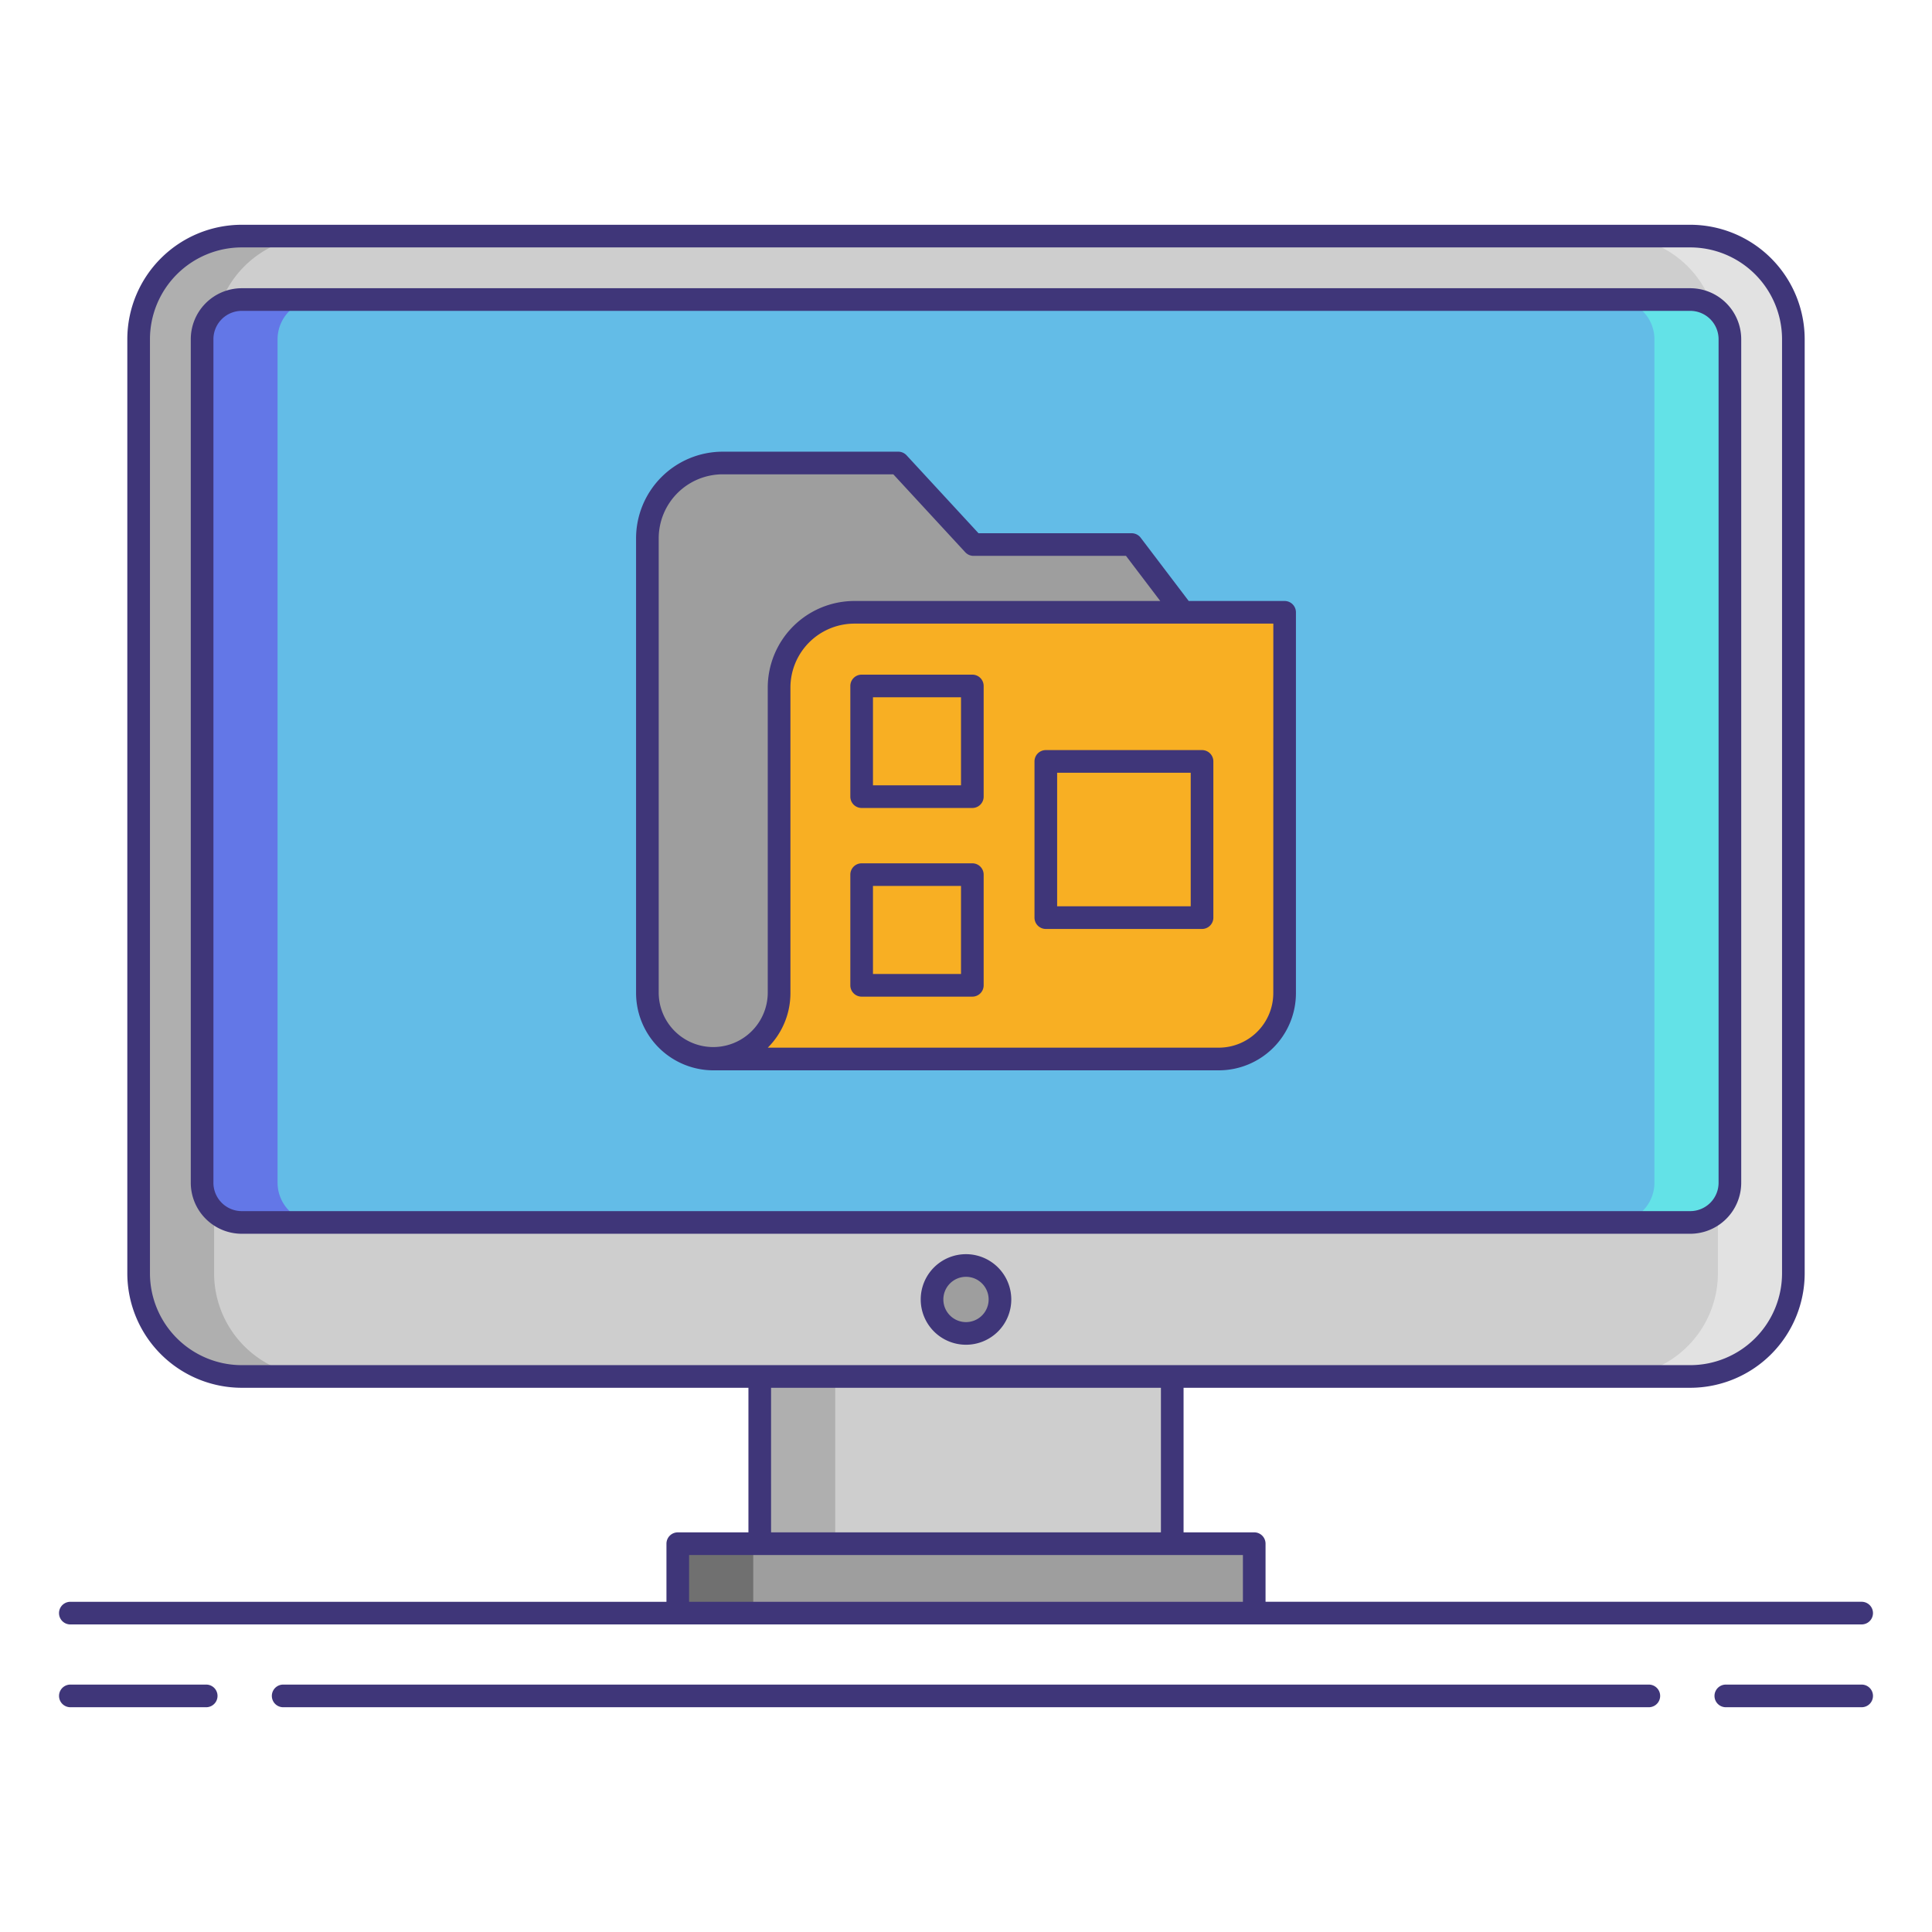 <svg xmlns="http://www.w3.org/2000/svg" viewBox="0 0 256 256"><title>icons_</title><rect x="18.37" y="31.283" width="219.26" height="151.106" rx="13.665" ry="13.665" fill="#cecece"/><path d="M28.37,168.724V44.948A13.681,13.681,0,0,1,42.035,31.283h-10A13.681,13.681,0,0,0,18.37,44.948V168.724a13.681,13.681,0,0,0,13.665,13.665h10A13.681,13.681,0,0,1,28.37,168.724Z" fill="#afafaf"/><path d="M227.63,168.724V44.948a13.681,13.681,0,0,0-13.665-13.665h10A13.681,13.681,0,0,1,237.63,44.948V168.724a13.681,13.681,0,0,1-13.665,13.665h-10A13.681,13.681,0,0,0,227.63,168.724Z" fill="#e2e2e2"/><rect x="26.779" y="39.692" width="202.442" height="122.288" rx="5.256" ry="5.256" fill="#63bce7"/><path d="M36.779,156.724V44.947a5.271,5.271,0,0,1,5.256-5.256h-10a5.271,5.271,0,0,0-5.256,5.256V156.724a5.271,5.271,0,0,0,5.256,5.256h10A5.271,5.271,0,0,1,36.779,156.724Z" fill="#6377e7"/><path d="M219.221,156.724V44.947a5.271,5.271,0,0,0-5.256-5.256h10a5.271,5.271,0,0,1,5.256,5.256V156.724a5.271,5.271,0,0,1-5.256,5.256h-10A5.271,5.271,0,0,0,219.221,156.724Z" fill="#63e2e7"/><rect x="89.809" y="204.547" width="76.383" height="9.197" fill="#9e9e9e"/><rect x="89.809" y="204.547" width="10" height="9.197" fill="#707070"/><rect x="100.67" y="182.389" width="54.659" height="22.158" fill="#cecece"/><rect x="100.67" y="182.389" width="10" height="22.158" fill="#afafaf"/><circle cx="128" cy="172.184" r="4.5" fill="#9e9e9e"/><path d="M103.232,131.6V91.109a9.975,9.975,0,0,1,9.975-9.975h43.559l-6.816-8.978H129L119.026,61.35H95.758a9.975,9.975,0,0,0-9.975,9.975V131.6a8.762,8.762,0,0,0,8.725,8.725h0A8.725,8.725,0,0,0,103.232,131.6Z" fill="#9e9e9e"/><path d="M156.766,81.134H113.207a9.975,9.975,0,0,0-9.975,9.975V131.6a8.725,8.725,0,0,1-8.725,8.725H161.5a8.72,8.72,0,0,0,8.72-8.72V81.134Z" fill="#f8af23"/><path d="M230.721,156.724V44.947a6.763,6.763,0,0,0-6.755-6.756H32.034a6.763,6.763,0,0,0-6.755,6.756V156.724a6.763,6.763,0,0,0,6.755,6.756H223.966A6.763,6.763,0,0,0,230.721,156.724Zm-202.441,0V44.947a3.76,3.76,0,0,1,3.755-3.756H223.966a3.76,3.76,0,0,1,3.755,3.756V156.724a3.76,3.76,0,0,1-3.755,3.756H32.034A3.76,3.76,0,0,1,28.279,156.724Z" fill="#3f3679"/><path d="M128,166.185a6,6,0,1,0,6,6A6.007,6.007,0,0,0,128,166.185Zm0,9a3,3,0,1,1,3-3A3,3,0,0,1,128,175.185Z" fill="#3f3679"/><path d="M27.323,223.217h-18a1.5,1.5,0,0,0,0,3h18a1.5,1.5,0,1,0,0-3Z" fill="#3f3679"/><path d="M246.68,223.217h-18a1.5,1.5,0,0,0,0,3h18a1.5,1.5,0,0,0,0-3Z" fill="#3f3679"/><path d="M218.479,223.217H37.521a1.5,1.5,0,0,0,0,3H218.479a1.5,1.5,0,0,0,0-3Z" fill="#3f3679"/><path d="M9.32,215.244H246.68a1.5,1.5,0,0,0,0-3H167.691v-7.7a1.5,1.5,0,0,0-1.5-1.5h-9.362V183.889h67.137a15.182,15.182,0,0,0,15.164-15.165V44.947a15.181,15.181,0,0,0-15.164-15.164H32.034A15.181,15.181,0,0,0,16.87,44.947V168.724a15.182,15.182,0,0,0,15.164,15.165H99.171v19.158H89.809a1.5,1.5,0,0,0-1.5,1.5v7.7H9.32a1.5,1.5,0,0,0,0,3Zm10.55-46.521V44.947A12.178,12.178,0,0,1,32.034,32.783H223.966A12.178,12.178,0,0,1,236.13,44.947V168.724a12.178,12.178,0,0,1-12.164,12.165H32.034A12.178,12.178,0,0,1,19.87,168.724Zm82.3,15.165h51.658v19.158H102.171ZM91.309,206.047h73.383v6.2H91.309Z" fill="#3f3679"/><path d="M170.218,79.634H157.511l-6.366-8.385a1.5,1.5,0,0,0-1.194-.593H129.658l-9.529-10.323a1.5,1.5,0,0,0-1.1-.482H95.758A11.488,11.488,0,0,0,84.282,71.326V131.6a10.264,10.264,0,0,0,10.225,10.225H161.5A10.232,10.232,0,0,0,171.718,131.6V81.134A1.5,1.5,0,0,0,170.218,79.634ZM101.731,131.6a7.225,7.225,0,0,1-14.449,0V71.326a8.485,8.485,0,0,1,8.476-8.476H118.37L127.9,73.174a1.5,1.5,0,0,0,1.1.482h20.2l4.539,5.978H113.207a11.488,11.488,0,0,0-11.476,11.476Zm66.986,0a7.229,7.229,0,0,1-7.221,7.221H101.735a10.191,10.191,0,0,0,3-7.225V91.109a8.485,8.485,0,0,1,8.476-8.476h55.511Z" fill="#3f3679"/><path d="M112.673,90.894v14.667a1.5,1.5,0,0,0,1.5,1.5h14.666a1.5,1.5,0,0,0,1.5-1.5V90.894a1.5,1.5,0,0,0-1.5-1.5H114.173A1.5,1.5,0,0,0,112.673,90.894Zm3,1.5h11.666v11.667H115.673Z" fill="#3f3679"/><path d="M128.839,114.394H114.173a1.5,1.5,0,0,0-1.5,1.5v14.667a1.5,1.5,0,0,0,1.5,1.5h14.666a1.5,1.5,0,0,0,1.5-1.5V115.894A1.5,1.5,0,0,0,128.839,114.394Zm-1.5,14.667H115.673V117.394h11.666Z" fill="#3f3679"/><path d="M138.576,123.091h20.7a1.5,1.5,0,0,0,1.5-1.5v-20.7a1.5,1.5,0,0,0-1.5-1.5h-20.7a1.5,1.5,0,0,0-1.5,1.5v20.7A1.5,1.5,0,0,0,138.576,123.091Zm1.5-20.7h17.7v17.7h-17.7Z" fill="#3f3679"/></svg>